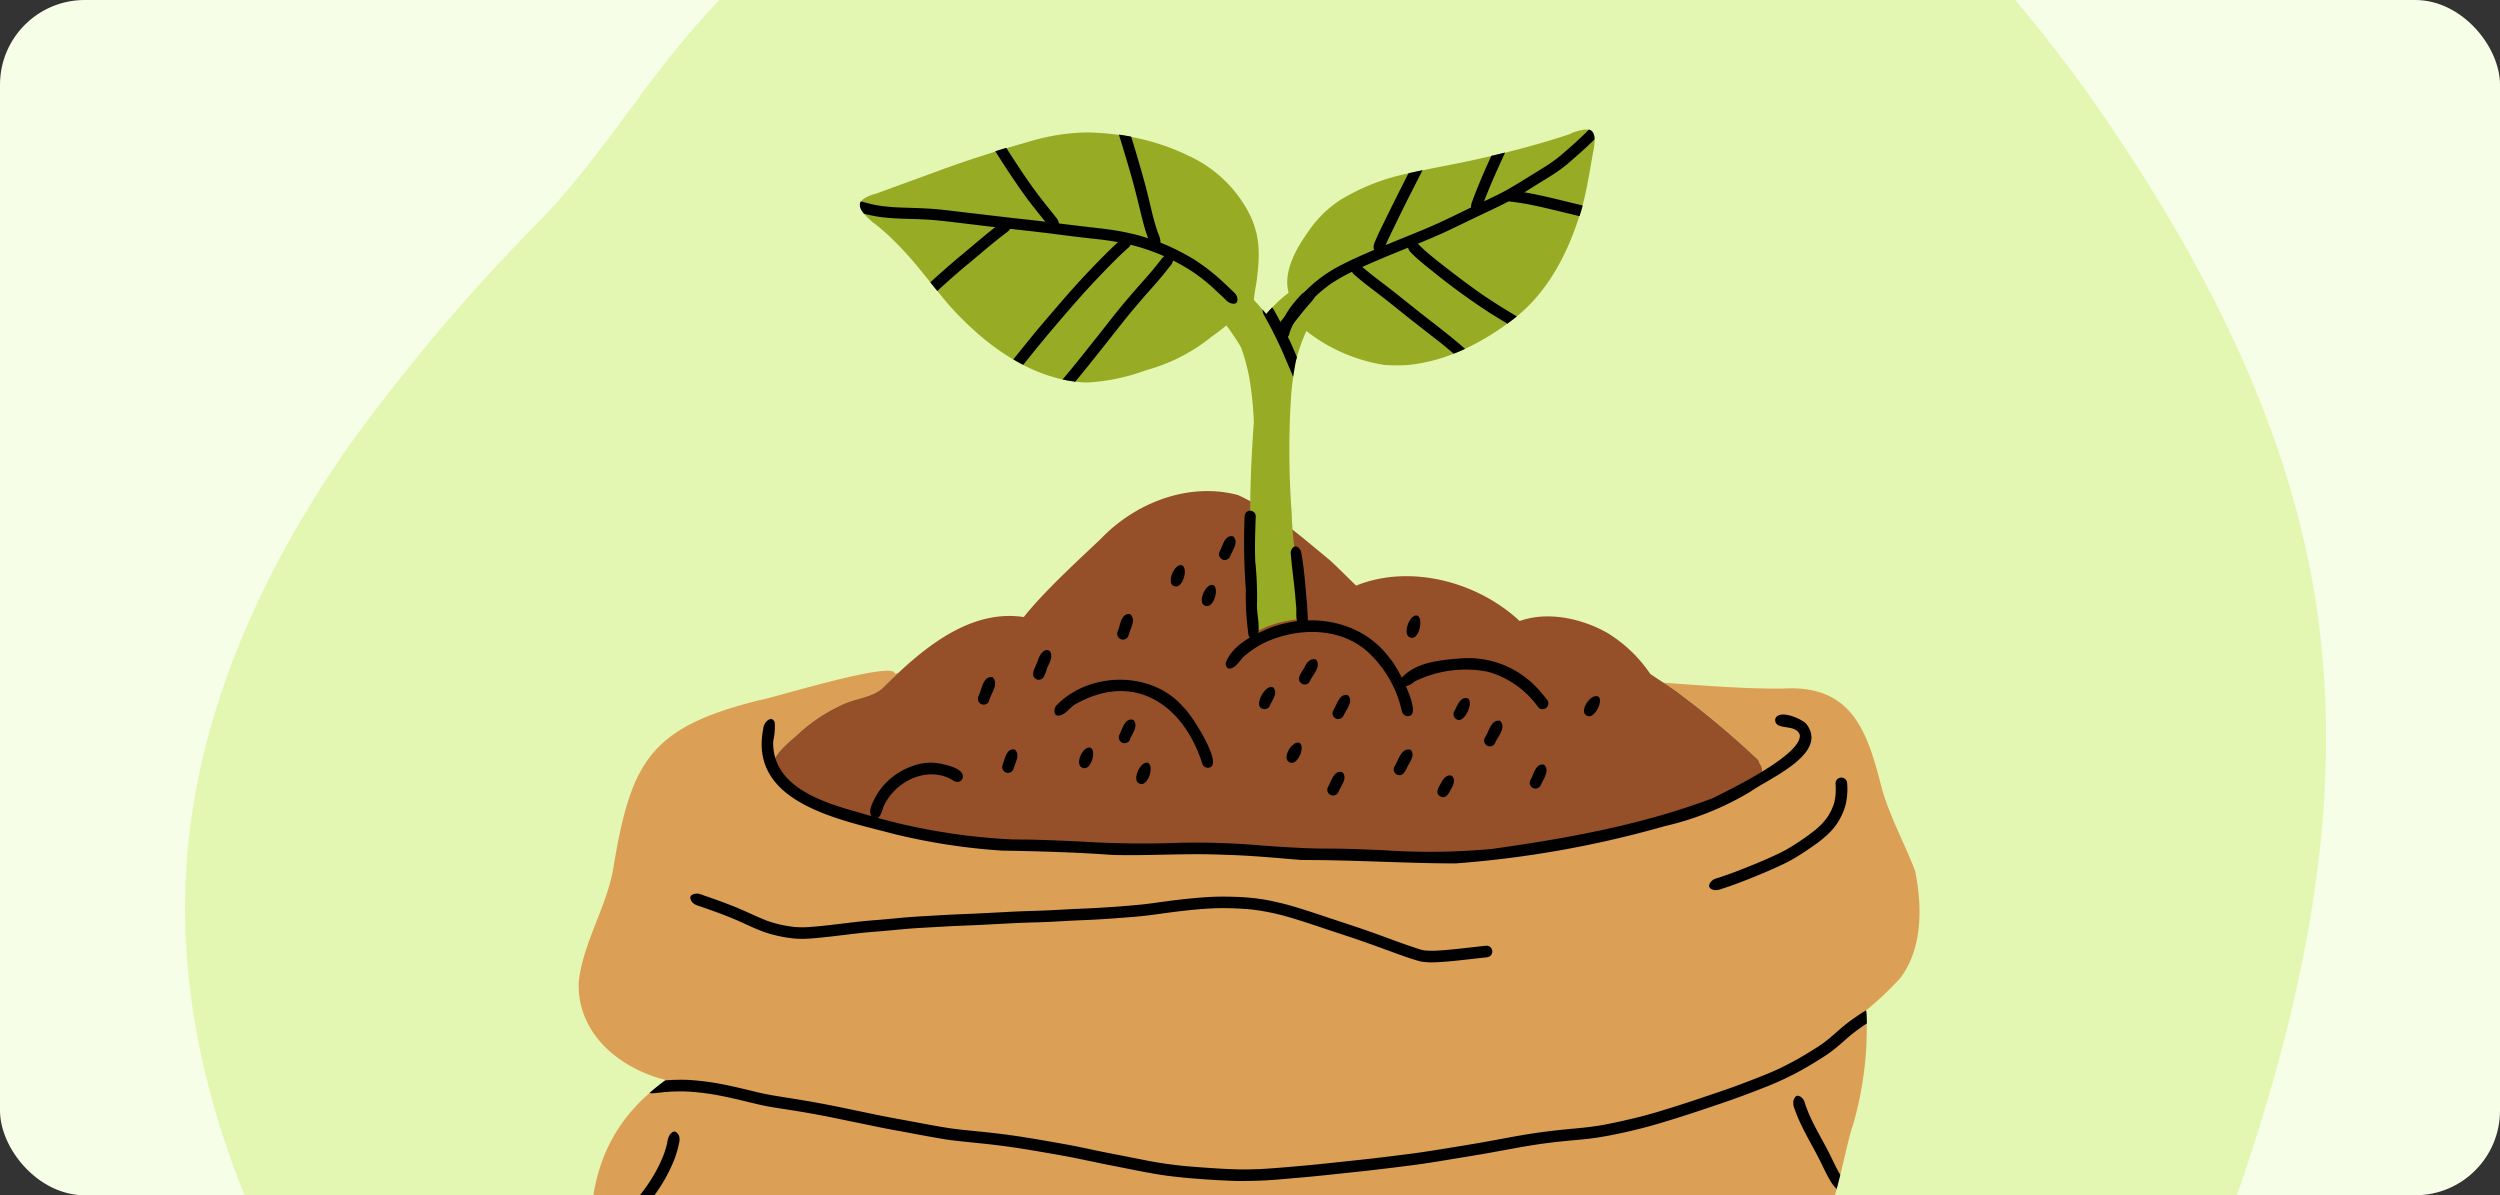 <svg xmlns="http://www.w3.org/2000/svg" xmlns:xlink="http://www.w3.org/1999/xlink" width="295" height="141.041" viewBox="0 0 295 141.041">
  <rect x="0" y="0" width="295" height="141.041" fill="#333333" stroke="none"/>
  <defs>
    <clipPath id="clip-path">
      <rect id="Rectangle_405209" data-name="Rectangle 405209" width="295" height="141.041" rx="10" transform="translate(180 11165.333)" fill="#f7fee7"/>
    </clipPath>
    <clipPath id="clip-path-2">
      <rect id="Rectangle_405208" data-name="Rectangle 405208" width="253.95" height="290.959" fill="none"/>
    </clipPath>
  </defs>
  <g id="Mask_Group_1101826" data-name="Mask Group 1101826" transform="translate(-180 -11165.333)" clip-path="url(#clip-path)">
    <rect id="Rectangle_405201" data-name="Rectangle 405201" width="414.408" height="253.333" rx="10" transform="translate(125 11123.667)" fill="#f7fee7"/>
    <g id="Group_1112131" data-name="Group 1112131" transform="translate(200.525 11129.375)">
      <g id="Group_1112130" data-name="Group 1112130" clip-path="url(#clip-path-2)">
        <path id="Path_908490" data-name="Path 908490" d="M112.98,5.147C137-2.844,164.312-1.759,186.727,10c18.7,9.814,33.114,26.283,44.664,43.967,10.352,15.85,18.864,33.255,21.963,51.931,5.954,35.874-8.42,71.663-22.5,105.193-6.931,16.5-13.96,33.184-24.554,47.614s-25.262,26.618-42.691,30.7c-17.2,4.031-35.512-.2-51.247-8.224s-29.316-19.631-42.637-31.23c-17.213-14.991-34.441-30.351-47.5-49.068s-21.77-41.352-19.863-64.1c1.468-17.512,9.114-34.053,19.227-48.425A222.862,222.862,0,0,1,43.847,62.117c5.97-6.186,10.107-12.652,15.332-19.292a116.981,116.981,0,0,1,53.8-37.678" transform="translate(-0.786 0)" fill="#e3f7b2"/>
        <path id="Path_908491" data-name="Path 908491" d="M131.631,326.377a11.452,11.452,0,0,0-1.04-7.957c-1.253-2.606-3.566-4.467-5.471-6.579-2.982-3.093-5.727-6.4-8.7-9.5a10.482,10.482,0,0,0-7.81-3.869c-2.888-5.211-6.307-10.812-11.583-13.806a15.477,15.477,0,0,0-5.533-1.036c-.639-1.487-1.281-2.972-2.05-4.4-2.089-4.21-6.564-9.192-11.6-7.072,1.976-6.144.75-11.831.075-19.328-.642-9.816,2.675-15.892,8.794-20.327-5.5-1.35-10.529-5.522-10.279-11.6.523-4.573,3.182-8.622,4.035-13.127,2.1-12.792,4.257-16.85,17.293-20.091.966-.073,16.018-4.763,15.952-3.126a4.035,4.035,0,0,0,.437-.1l.007,0c-.6.561-1.185,1.127-1.748,1.683l.061-.051c-1.25,1.254-3.149,1.32-4.7,2.011a19.858,19.858,0,0,0-5.156,3.3c-.72.722-3.033,2.384-3.2,3.7a.94.94,0,0,0-.172.9c6.427,8.646,29.849,8.558,40.18,9.379,3.075.086,6.151.041,9.226,0,4.236-.063,8.473-.125,12.71.158,2.7.015,5.386.2,8.075.39,3.246.226,6.489.453,9.744.376,3.451-.046,6.83-.832,10.255-1.16a59.991,59.991,0,0,0,13.655-2.371c3.426-1,6.977-1.775,10.092-3.58.694-.456,4.156-2.115,2.9-2.984a1.454,1.454,0,0,0-.274-1.045.766.766,0,0,0-.061-.1.661.661,0,0,0-.135-.346,104.9,104.9,0,0,0-9.063-7.637c-.665-.527-1.373-.994-2.085-1.454,4.63.322,9.324.722,13.964.693,8.08-.514,9.983,4.738,11.693,11.464.928,3.522,2.743,6.7,4.017,10.073.83,4.172.9,9.087-1.767,12.634a38.983,38.983,0,0,1-4.034,3.8c.012.091.027.179.046.262a40.939,40.939,0,0,1-1.613,13.361c-.392.894-1.2,5.02-2.08,8.115,7.9,10.461,14.9,21.788,18.234,34.593,2.032,7.2,2.517,14.7,4.615,21.842,2.288,9.545,8.563,9.874,2.758,14-8.038,4.743-17.31,6.047-26.291,7.963a371.329,371.329,0,0,1-65.9,8.494c-9.095-.849-17.7-4.08-26.469-6.551m52.21-27.362a.685.685,0,0,0,1.37.039q.018-1.4.05-2.8a64.834,64.834,0,0,0,11.5-1.633c3.434-.875,6.811-1.964,10.192-3.019,4.193-1.413,8.631-2.521,12.652-4.433q.664,1.4,1.4,2.777a.685.685,0,0,0,1.2-.657q-.72-1.353-1.386-2.729a24.961,24.961,0,0,0,2.736-1.677.686.686,0,0,0-.807-1.108q-.748.551-1.53,1.053-.485.26-.975.5c-.642-1.408-1.229-2.841-1.739-4.307-3.2-8.178-5.135-16.8-8.461-24.927q1.384-.553,2.75-1.143a.693.693,0,0,0,.391-.887c-.354-.8-1.208-.246-1.782-.035q-.942.407-1.892.794-.546-1.265-1.145-2.512c-.256-.95-1.508-1.516-1.485-.134q.728,1.557,1.382,3.144a74.288,74.288,0,0,1-16.63,4.444c-3.575.662-7.057,1.634-10.665,2.13q-.443-1.124-.94-2.228c-.968-1.434-1.678.066-1.042,1.076q.3.663.576,1.332c-.812.1-1.627.18-2.444.222a4.379,4.379,0,0,1-.81,0,2.509,2.509,0,0,0-1.3.153c-.853.452.094,1.272.735,1.208a32.348,32.348,0,0,0,4.348-.253c3.794,10.007,4.1,20.879,3.863,31.534-1.185.121-2.545-.126-3.562.488-.479.361-.019.895.416,1q1.552-.034,3.111-.107-.034,1.348-.076,2.69" transform="translate(-28.669 -69.106)" fill="#db9f56"/>
        <path id="Path_908492" data-name="Path 908492" d="M112.919,183.277a.938.938,0,0,1,.172-.9c.164-1.313,2.477-2.974,3.2-3.7a19.831,19.831,0,0,1,5.155-3.306c1.553-.69,3.452-.757,4.7-2.011l-.061.051c.563-.556,1.146-1.122,1.748-1.683,4.1-3.823,9.1-7.442,14.794-6.582,2.66-3.4,8.258-8.369,9.233-9.378,4.068-4.162,10.291-6.552,16.037-5.021,4.042,1.846,7.472,4.916,10.885,7.721,1.049.969,2.041,1.993,3.064,2.968,6.341-2.571,14.3-.486,19.292,4.177,3.3-1.179,7.283-.315,10.3,1.372a16.45,16.45,0,0,1,5.117,4.873c.518.36,1.05.7,1.58,1.044.712.461,1.42.927,2.085,1.455a104.781,104.781,0,0,1,9.063,7.637.665.665,0,0,1,.135.347.689.689,0,0,1,.061.1,1.455,1.455,0,0,1,.274,1.045c1.257.869-2.205,2.529-2.9,2.984-3.115,1.806-6.666,2.584-10.092,3.58a60.021,60.021,0,0,1-13.655,2.371c-3.426.327-6.8,1.114-10.255,1.16-3.254.076-6.5-.149-9.744-.376-2.689-.188-5.378-.376-8.075-.391-4.237-.283-8.474-.221-12.71-.157-3.076.044-6.152.091-9.226,0-10.331-.82-33.752-.732-40.18-9.379" transform="translate(-42.346 -56.376)" fill="#965029"/>
        <path id="Path_908493" data-name="Path 908493" d="M242.819,339.319q.041-1.341.076-2.69-1.557.075-3.111.107c-.435-.1-.895-.639-.416-1,1.017-.614,2.377-.367,3.562-.488.235-10.655-.069-21.527-3.863-31.534a32.449,32.449,0,0,1-4.348.254c-.642.064-1.588-.756-.735-1.208a2.509,2.509,0,0,1,1.3-.153,4.371,4.371,0,0,0,.81,0c.817-.042,1.633-.119,2.444-.222q-.277-.669-.576-1.332c-.635-1.01.074-2.509,1.042-1.076q.5,1.1.94,2.228c3.607-.5,7.09-1.468,10.665-2.129a74.253,74.253,0,0,0,16.63-4.443q-.655-1.586-1.382-3.144c-.024-1.381,1.229-.815,1.485.134q.6,1.246,1.145,2.513.95-.386,1.892-.794c.574-.211,1.428-.765,1.782.035a.694.694,0,0,1-.391.888q-1.364.59-2.749,1.142c3.326,8.124,5.26,16.748,8.461,24.926.51,1.465,1.1,2.9,1.739,4.307q.49-.243.975-.5.781-.5,1.53-1.054a.686.686,0,0,1,.807,1.108,24.968,24.968,0,0,1-2.736,1.677q.664,1.377,1.386,2.729a.685.685,0,0,1-1.2.658q-.736-1.374-1.4-2.778c-4.02,1.912-8.458,3.02-12.652,4.433-3.381,1.055-6.759,2.144-10.192,3.019a64.775,64.775,0,0,1-11.5,1.633q-.03,1.4-.05,2.8a.652.652,0,0,1-.709.645.643.643,0,0,1-.661-.684" transform="translate(-87.647 -109.41)" fill="#b5783c"/>
        <path id="Path_908494" data-name="Path 908494" d="M252.357,307.715c-.331-1.256-.615-2.521-.891-3.79a11.936,11.936,0,0,1-.457-3.021c.426-1.3,1.44-.109,1.4.745.36,1.927.794,3.841,1.283,5.739a.672.672,0,0,1-.715.833.628.628,0,0,1-.616-.506" transform="translate(-94.155 -112.663)"/>
        <path id="Path_908495" data-name="Path 908495" d="M264.182,304.131c-.174-.576-.348-1.153-.529-1.727.006.024.014.048.022.072a.012.012,0,0,1,0,.007c-.291-.909-.611-1.807-.94-2.7-.172-.787-1.233-2.086-.242-2.647,1.078.058,1.169,1.462,1.552,2.236.57,1.53,1.02,2.92,1.468,4.435a.689.689,0,0,1-.5.829.629.629,0,0,1-.179.02.713.713,0,0,1-.65-.522" transform="translate(-98.313 -111.464)"/>
        <path id="Path_908496" data-name="Path 908496" d="M264.638,305.693l0,.006,0-.006" transform="translate(-99.274 -114.676)"/>
        <path id="Path_908497" data-name="Path 908497" d="M276.7,301.97a61.665,61.665,0,0,0-2.442-6.565c-.348-.471-.554-1.837.384-1.587,1.342.745,2.49,5.5,3.152,7.1.189.484.436,1.187-.207,1.441a.693.693,0,0,1-.887-.389" transform="translate(-102.774 -110.209)"/>
        <path id="Path_908498" data-name="Path 908498" d="M238.165,323.591c-.309-1.3,2.243-1.071,3.046-1.347a42.481,42.481,0,0,0,4.751-1.163.686.686,0,0,1,.327,1.331c-1.031.253-5.213,1.556-7.167,1.5-.481-.014-.826-.109-.957-.322" transform="translate(-89.334 -120.439)"/>
        <path id="Path_908499" data-name="Path 908499" d="M241.109,331.189c.619-.359,1.4-.2,2.075-.384,1.626-.3,3.234-.7,4.826-1.145a.686.686,0,0,1,.328,1.331,31.33,31.33,0,0,1-6.754,1.343c-.6-.062-1.182-.739-.475-1.144" transform="translate(-90.326 -123.657)"/>
        <path id="Path_908500" data-name="Path 908500" d="M241.542,342.3c.571-.385,1.285-.2,1.922-.379a40.86,40.86,0,0,0,4.736-1.267c.7-.117,1.793-.972,2.246-.053.3.9-.839,1.011-1.435,1.23-2.262.663-4.55,1.543-6.928,1.59-.551-.047-1.194-.715-.541-1.121" transform="translate(-90.507 -127.614)"/>
        <path id="Path_908501" data-name="Path 908501" d="M262.025,362.87c.066-2.651.013-5.308-.044-7.96-.073-.561.543-1.47,1.067-.822.431.464.28,1.142.326,1.718q.056,2.969.052,5.941c-.052.643.211,1.8-.735,1.827a.691.691,0,0,1-.665-.7" transform="translate(-98.275 -132.746)"/>
        <path id="Path_908502" data-name="Path 908502" d="M273.652,361c-.315-2.057-.341-4.151-.513-6.225a6.633,6.633,0,0,1,.017-2.286c.512-1.062,1.372-.1,1.254.72.183,2.487.256,4.99.573,7.463a.678.678,0,0,1-.721.834.619.619,0,0,1-.611-.506" transform="translate(-102.424 -132.055)"/>
        <path id="Path_908503" data-name="Path 908503" d="M284.71,356.819c-.356-1.634-.515-3.274-.79-4.869-.057-.732-.5-1.484-.229-2.2.183-.575.829-.4,1.075.028a9.9,9.9,0,0,1,.609,2.585c.227,1.391.37,2.768.667,4.133a.676.676,0,0,1-.72.832.622.622,0,0,1-.611-.505" transform="translate(-106.389 -131.065)"/>
        <path id="Path_908504" data-name="Path 908504" d="M298.279,353.431c-.266-.134-.349-.581-.421-.8-.386-1.22-.821-2.424-1.275-3.62-.185-.988-2.04-3.706-.8-4.255,1.185.1,1.4,2.486,1.941,3.4.575,1.492,1.117,3,1.584,4.527a.7.7,0,0,1-.7.85.6.6,0,0,1-.324-.1" transform="translate(-110.799 -129.331)"/>
        <path id="Path_908505" data-name="Path 908505" d="M288.636,309.638c-.356-.018-.687-.326-.5-.692.638-1.067,2.164-1.264,3.177-1.913,1.24-.594,2.487-1.18,3.744-1.741.425-.269,1.062-.347,1.28.215.316,1.122-1.763,1.311-2.376,1.79-.964.451-1.926.9-2.883,1.37-.8.3-1.539,1-2.42.972h-.02" transform="translate(-108.068 -114.448)"/>
        <path id="Path_908506" data-name="Path 908506" d="M293.923,317.079c1.886-.634,3.7-1.471,5.526-2.249a.685.685,0,0,1,.5,1.277c-2.17.834-4.283,2.105-6.587,2.464-1.5-.336-.347-1.387.563-1.492" transform="translate(-109.777 -118.083)"/>
        <path id="Path_908507" data-name="Path 908507" d="M296.053,330.069c-.5-.092-.72-.565-.331-.946.907-.724,2.219-.81,3.277-1.28.869-.109,3.032-1.547,3.48-.477a.69.69,0,0,1-.39.888c-1.1.381-2.216.737-3.322,1.112a10.248,10.248,0,0,1-2.527.717c-.062,0-.124-.006-.187-.014" transform="translate(-110.86 -122.658)"/>
        <path id="Path_908508" data-name="Path 908508" d="M139.459,208.542a74.36,74.36,0,0,1-12.709-1.931c-6.349-1.7-17.363-3.623-15.569-12.476-.012-.675.984-1.7,1.355-.714a8.262,8.262,0,0,1-.19,2.23c-.14,5.4,5.976,7.245,10.225,8.41a72.784,72.784,0,0,0,18.1,3.158c2.665,0,5.325.122,7.985.244a115.729,115.729,0,0,0,11.917.139,90.775,90.775,0,0,1,9.492.334c2.351.164,4.7.329,7.057.359,2.38-.017,4.765.085,7.148.186a79.711,79.711,0,0,0,12.852-.142c8.81-1.228,17.734-2.839,26.064-5.98,2.179-1.092,10.571-5.15,10.3-7.481-.481-1.4-2.954-.406-2.909-1.832.349-1.274,3.089-.107,3.67.531,2.724,3.5-4.363,6.413-6.592,8.005a34.765,34.765,0,0,1-10.127,4.07,123.163,123.163,0,0,1-24.633,4.392c-2.92,0-5.838-.1-8.756-.2-3.139-.1-6.279-.207-9.419-.2-3.041-.242-6.08-.547-9.132-.614-4.415-.211-8.83.134-13.244.014-4.29-.316-8.584-.433-12.884-.509" transform="translate(-41.635 -72.204)"/>
        <path id="Path_908509" data-name="Path 908509" d="M157.232,268.4c-1.393-.077-2.789-.167-4.179-.3-.748-.071-1.494-.152-2.238-.251s-1.51-.232-2.261-.371c-1.418-.26-2.831-.554-4.246-.829-1.452-.281-2.894-.6-4.343-.892-1.425-.286-2.86-.527-4.292-.774s-2.848-.468-4.277-.655c-1.492-.2-2.988-.334-4.484-.492-.745-.078-1.491-.161-2.231-.279-.714-.112-1.425-.24-2.135-.369-1.36-.25-2.718-.509-4.078-.755-1.423-.257-2.836-.571-4.253-.857-1.322-.267-2.64-.554-3.965-.807q-2.055-.394-4.123-.711c-1.017-.158-2.039-.3-3.046-.521s-2.013-.478-3.02-.714c-.744-.169-1.49-.334-2.239-.471s-1.519-.248-2.285-.329l.062.006-.079-.008h-.006c-.445-.042-.891-.08-1.338-.1-.5-.023-1.007-.013-1.51,0-.4.018-.8.042-1.2.083-.312.032-.624.07-.936.1a3.128,3.128,0,0,1-.418.029,1.141,1.141,0,0,1-.294-.051q.875-.768,1.846-1.475l.222-.018c.637-.045,1.276-.059,1.914-.055s1.29.061,1.93.127c.693.072,1.382.166,2.068.287,1.387.246,2.756.576,4.123.908l.806.193-.089-.021c1.38.321,2.777.522,4.174.744s2.777.466,4.158.735c2.736.532,5.455,1.16,8.2,1.655,1.366.247,2.729.512,4.1.759.7.127,1.4.244,2.1.348.762.111,1.531.187,2.3.264,1.49.151,2.979.3,4.464.5,1.462.2,2.918.439,4.372.692,1.317.23,2.634.458,3.945.721.682.137,1.362.288,2.042.431s1.364.277,2.047.41c1.359.264,2.716.536,4.076.8s2.716.452,4.085.6c1.5.142,3,.243,4.5.334.749.045,1.5.072,2.247.088.785.016,1.57-.011,2.354-.037,1.461-.071,2.917-.206,4.375-.331,1.537-.131,3.071-.289,4.605-.454,1.494-.161,2.989-.314,4.481-.486s2.981-.362,4.471-.552c1.368-.176,2.729-.4,4.09-.621s2.734-.444,4.1-.68h0c2.416-.426,4.821-.925,7.255-1.247,1.235-.162,2.471-.295,3.712-.406,1.107-.1,2.207-.221,3.3-.41,1.415-.259,2.818-.573,4.215-.917,1.565-.384,3.1-.865,4.64-1.349l-.027.008.253-.08c1.023-.326,2.039-.666,3.056-1.01.985-.332,1.97-.661,2.951-1.007.945-.334,1.881-.692,2.815-1.055.992-.385,1.981-.776,2.947-1.225q1.092-.52,2.151-1.107c.774-.427,1.527-.9,2.275-1.368l0,0,.012-.007.008-.005,0,0c.326-.21.65-.421.959-.658q.376-.288.742-.591l-.011.009.019-.016.011-.009,0,0,.027-.022-.012.01c.327-.277.643-.566.967-.847s.676-.573,1.028-.841c.3-.228.605-.446.914-.66.212-.147.424-.3.641-.437.194-.126.392-.244.592-.358l0,0a2.564,2.564,0,0,0,.046.262q.037.641.049,1.282a23.832,23.832,0,0,0-2,1.461c-.4.339-.79.7-1.188,1.037a16.557,16.557,0,0,1-1.8,1.366c-1.112.717-2.242,1.4-3.412,2.018a37.33,37.33,0,0,1-3.852,1.739c-1.558.612-3.126,1.2-4.712,1.739-1.655.562-3.309,1.125-4.973,1.652-1.453.458-2.906.91-4.379,1.293-1.371.357-2.757.673-4.149.933-.674.126-1.348.243-2.028.33-.642.082-1.288.142-1.933.2-1.435.129-2.866.277-4.29.486-.644.094-1.287.2-1.929.307l.013,0c-1.453.258-2.9.534-4.357.79s-2.919.487-4.378.73-2.9.474-4.354.659c-1.488.191-2.977.379-4.467.55-1.532.176-3.066.332-4.6.5-1.5.161-3,.311-4.5.438-1.462.125-2.929.276-4.4.325-.779.026-1.558.042-2.338.039-.2,0-.4,0-.607-.01-.533-.015-1.067-.044-1.6-.074" transform="translate(-33.693 -93.164)"/>
        <path id="Path_908510" data-name="Path 908510" d="M98.93,263.831h0" transform="translate(-37.112 -98.972)"/>
        <path id="Path_908511" data-name="Path 908511" d="M310.112,255.427l0,0-.016.01.012-.008" transform="translate(-116.329 -95.818)"/>
        <line id="Line_322" data-name="Line 322" transform="translate(195.508 158.342)"/>
        <path id="Path_908512" data-name="Path 908512" d="M312.88,253.4h0" transform="translate(-117.371 -95.058)"/>
        <path id="Path_908513" data-name="Path 908513" d="M312.882,253.39l.014-.013a.147.147,0,0,1-.015.014Z" transform="translate(-117.372 -95.05)"/>
        <path id="Path_908514" data-name="Path 908514" d="M98.938,263.831h0l.019,0h-.017" transform="translate(-37.114 -98.971)"/>
        <path id="Path_908515" data-name="Path 908515" d="M98.935,263.831h0" transform="translate(-37.114 -98.972)"/>
        <path id="Path_908516" data-name="Path 908516" d="M284.554,268.454l-.023.007.023-.007" transform="translate(-106.737 -100.706)"/>
        <path id="Path_908517" data-name="Path 908517" d="M284.572,268.451l-.006,0,.006,0" transform="translate(-106.75 -100.705)"/>
        <path id="Path_908518" data-name="Path 908518" d="M284.579,268.45h0" transform="translate(-106.754 -100.704)"/>
        <path id="Path_908519" data-name="Path 908519" d="M284.581,268.449h0" transform="translate(-106.755 -100.704)"/>
        <path id="Path_908520" data-name="Path 908520" d="M284.583,268.445l.024-.008-.025.008h0" transform="translate(-106.756 -100.7)"/>
        <path id="Path_908521" data-name="Path 908521" d="M284.65,268.421c-.011,0-.019.007-.029.009.01,0,.019-.006.029-.009" transform="translate(-106.771 -100.694)"/>
        <path id="Path_908522" data-name="Path 908522" d="M283.738,266.408l-.057.018.057-.018" transform="translate(-106.418 -99.938)"/>
        <path id="Path_908523" data-name="Path 908523" d="M310.063,255.443l-.052.033.052-.033" transform="translate(-116.295 -95.825)"/>
        <path id="Path_908524" data-name="Path 908524" d="M312.853,253.421l0,0,0,0" transform="translate(-117.36 -95.067)"/>
        <path id="Path_908525" data-name="Path 908525" d="M312.859,253.41l.011-.009-.015.013,0,0" transform="translate(-117.362 -95.059)"/>
        <path id="Path_908526" data-name="Path 908526" d="M310.523,275.034a5.72,5.72,0,0,1-.522-.814c-.292-.524-.557-1.063-.816-1.605s-.545-1.095-.836-1.633c-.557-1.029-1.13-2.048-1.634-3.107a17.556,17.556,0,0,1-.76-1.836,1.709,1.709,0,0,1-.133-1.04c.061-.214.233-.547.5-.539a.762.762,0,0,1,.45.218,1.407,1.407,0,0,1,.272.341,1.7,1.7,0,0,1,.137.376,16.412,16.412,0,0,0,.684,1.717c.537,1.145,1.164,2.243,1.761,3.357q.427.8.816,1.611c.259.544.529,1.083.827,1.605l.068.115c-.139.563-.282,1.125-.429,1.667a5.159,5.159,0,0,1-.387-.432" transform="translate(-114.709 -99.207)"/>
        <path id="Path_908527" data-name="Path 908527" d="M79.056,287.051q.122-.436.262-.866a12.954,12.954,0,0,1,.849-1.954,14.959,14.959,0,0,1,1.042-1.7,25.758,25.758,0,0,1,2.484-2.693,21.252,21.252,0,0,0,1.61-1.976l.091-.127.011-.016a20.618,20.618,0,0,0,1.186-1.908A18.655,18.655,0,0,0,87.433,274a13.363,13.363,0,0,0,.427-1.41,2.475,2.475,0,0,1,.291-.966,1.164,1.164,0,0,1,.343-.331.4.4,0,0,1,.312-.058.937.937,0,0,1,.51.783,1.69,1.69,0,0,1-.059.587c-.034.181-.079.36-.122.539a11.806,11.806,0,0,1-.668,1.943,18.788,18.788,0,0,1-1.942,3.419l-.057.078a22.6,22.6,0,0,1-1.637,2.037c-.559.616-1.17,1.184-1.741,1.788a11.142,11.142,0,0,0-.747.889,13.441,13.441,0,0,0-1.612,3,19.948,19.948,0,0,0-.595,2.049h0c-.241,1.126-.419,2.262-.58,3.4-.152-1.5-.332-3.058-.5-4.7" transform="translate(-29.657 -101.745)"/>
        <path id="Path_908528" data-name="Path 908528" d="M90.913,283l.006-.008-.011.016.006-.008" transform="translate(-34.102 -106.16)"/>
        <path id="Path_908529" data-name="Path 908529" d="M90.981,282.9l-.021.029.021-.029" transform="translate(-34.122 -106.126)"/>
        <path id="Path_908530" data-name="Path 908530" d="M91,282.891l0,.006,0-.006" transform="translate(-34.134 -106.122)"/>
        <path id="Path_908531" data-name="Path 908531" d="M91,282.887l0,0,0,0" transform="translate(-34.137 -106.12)"/>
        <path id="Path_908532" data-name="Path 908532" d="M91,282.883l0,0,0,0" transform="translate(-34.138 -106.119)"/>
        <path id="Path_908533" data-name="Path 908533" d="M91.007,282.878l0,0,0,0" transform="translate(-34.139 -106.117)"/>
        <path id="Path_908534" data-name="Path 908534" d="M90.86,283.069a.233.233,0,0,1-.017.024.233.233,0,0,0,.017-.024" transform="translate(-34.078 -106.188)"/>
        <path id="Path_908535" data-name="Path 908535" d="M90.893,283.02l-.022.031.022-.031" transform="translate(-34.089 -106.17)"/>
        <path id="Path_908536" data-name="Path 908536" d="M91.029,282.834l-.019.028.019-.028" transform="translate(-34.141 -106.1)"/>
        <path id="Path_908537" data-name="Path 908537" d="M184.521,234.389a5.954,5.954,0,0,1-.65-.057,4.885,4.885,0,0,1-.627-.152c-.777-.232-1.545-.5-2.308-.778-1.656-.6-3.3-1.217-4.973-1.781-.888-.3-1.778-.59-2.668-.885s-1.787-.6-2.684-.894c-1.28-.416-2.561-.826-3.87-1.141h0a26.221,26.221,0,0,0-2.991-.532,36.339,36.339,0,0,0-4.442-.142c-1.786.076-3.569.277-5.34.511-.969.127-1.933.273-2.9.381-.927.1-1.857.171-2.788.241s-1.888.138-2.834.191-1.9.083-2.853.131c-.969.05-1.936.11-2.906.155-.928.044-1.856.059-2.784.093h.021l-.068,0h-.019c-1.905.077-3.805.2-5.711.285-.969.043-1.938.077-2.905.126-.995.052-1.988.114-2.981.167-.9.048-1.8.108-2.7.191-.964.091-1.926.186-2.89.262-.936.074-1.868.159-2.8.269-.966.114-1.932.236-2.9.345-.925.1-1.855.212-2.786.247a10.793,10.793,0,0,1-1.463-.036c-.468-.048-.931-.12-1.392-.208-.431-.082-.857-.187-1.278-.3a12.606,12.606,0,0,1-1.31-.444c-.893-.349-1.756-.779-2.635-1.162-.622-.272-1.253-.523-1.888-.765q-1.105-.412-2.22-.8c-.2-.067-.392-.135-.589-.2a1.472,1.472,0,0,1-.561-.307.974.974,0,0,1-.292-.466.464.464,0,0,1,.026-.356.567.567,0,0,1,.26-.194,1.271,1.271,0,0,1,.634-.079,3.157,3.157,0,0,1,.634.2l.581.2c.809.282,1.616.57,2.414.88s1.576.64,2.35.991c.712.322,1.422.647,2.151.929.461.165.931.294,1.4.413a16.478,16.478,0,0,0,1.871.317,11.653,11.653,0,0,0,1.3.026c1.907-.115,3.8-.379,5.7-.6.93-.11,1.864-.19,2.8-.264s1.856-.168,2.784-.252,1.867-.147,2.8-.2c.994-.053,1.987-.116,2.982-.166.941-.049,1.884-.08,2.826-.122.977-.044,1.951-.1,2.926-.15.857-.044,1.713-.091,2.57-.125.875-.035,1.751-.057,2.627-.087.975-.039,1.949-.1,2.922-.15.949-.053,1.9-.081,2.846-.131,1.91-.1,3.823-.237,5.728-.424.958-.094,1.911-.241,2.865-.369.929-.125,1.86-.239,2.792-.332.889-.089,1.779-.165,2.671-.209s1.811-.035,2.716-.009,1.828.092,2.734.208c.879.113,1.749.3,2.611.5.909.209,1.8.477,2.691.755.909.284,1.814.584,2.716.887,1.756.589,3.521,1.152,5.266,1.768,1.626.574,3.234,1.2,4.869,1.75.436.146.873.3,1.317.416.12.024.238.041.358.054.372.026.742.03,1.115.022.955-.043,1.908-.137,2.859-.239q1.565-.169,3.131-.347a.685.685,0,1,1,.147,1.362q-1.4.161-2.8.312c-.92.1-1.841.2-2.766.253-.412.024-.827.045-1.24.033-.065,0-.129,0-.194-.008" transform="translate(-36.578 -84.89)"/>
        <path id="Path_908538" data-name="Path 908538" d="M160.441,231.8h0" transform="translate(-60.184 -86.954)"/>
        <path id="Path_908539" data-name="Path 908539" d="M160.466,231.794h0" transform="translate(-60.192 -86.954)"/>
        <path id="Path_908540" data-name="Path 908540" d="M160.473,231.794h0" transform="translate(-60.199 -86.953)"/>
        <path id="Path_908541" data-name="Path 908541" d="M160.527,231.79h0" transform="translate(-60.203 -86.952)"/>
        <path id="Path_908542" data-name="Path 908542" d="M290.507,217.659c-.227-.043-.556-.177-.6-.44a.618.618,0,0,1,.1-.38,1.228,1.228,0,0,1,.462-.439,2.58,2.58,0,0,1,.481-.173c.181-.058.361-.118.542-.179.661-.223,1.315-.466,1.965-.719,1.265-.492,2.52-1,3.757-1.56.171-.077.341-.157.512-.236h0l.039-.018c.353-.166.709-.331,1.051-.52q.559-.309,1.1-.65l-.006,0a26.368,26.368,0,0,0,2.548-1.8,9.454,9.454,0,0,0,.8-.745c.2-.219.384-.447.56-.685a6.983,6.983,0,0,0,.369-.6,8.345,8.345,0,0,0,.349-.762c.063-.177.117-.356.164-.537l0-.014v0c0-.012.005-.024.008-.036a.1.1,0,0,1,0-.019h0v0l.005-.021,0,.007a7.042,7.042,0,0,0,.111-.7,9.421,9.421,0,0,0,.021-.985c0-.1-.011-.2-.019-.3a.685.685,0,1,1,1.363-.148,8.184,8.184,0,0,1-.174,2.57,7.3,7.3,0,0,1-2.106,3.514,15,15,0,0,1-1.57,1.268c-.587.414-1.184.815-1.791,1.2a18.557,18.557,0,0,1-1.791,1c-.607.294-1.222.572-1.84.841-1.262.547-2.541,1.059-3.829,1.54-.537.2-1.082.384-1.627.563a2.4,2.4,0,0,1-.807.178.983.983,0,0,1-.164-.017" transform="translate(-108.754 -76.676)"/>
        <path id="Path_908543" data-name="Path 908543" d="M313.607,208.889l0,.005,0-.005" transform="translate(-117.644 -78.361)"/>
        <path id="Path_908544" data-name="Path 908544" d="M313.625,208.812h0v0" transform="translate(-117.651 -78.332)"/>
        <path id="Path_908545" data-name="Path 908545" d="M313.63,208.789a.023.023,0,0,0,0,.01.023.023,0,0,1,0-.01" transform="translate(-117.652 -78.324)"/>
        <path id="Path_908546" data-name="Path 908546" d="M302.464,218.994l-.032.015.032-.015" transform="translate(-113.452 -82.152)"/>
        <path id="Path_908547" data-name="Path 908547" d="M313.609,208.881v0" transform="translate(-117.645 -78.358)"/>
        <path id="Path_908548" data-name="Path 908548" d="M313.626,208.8v0h0v0" transform="translate(-117.652 -78.329)"/>
        <path id="Path_908549" data-name="Path 908549" d="M315.712,209.483l0-.01,0,.018v-.008" transform="translate(-118.434 -78.58)"/>
        <path id="Path_908550" data-name="Path 908550" d="M315.734,209.36c-.005.024-.011.048-.016.072.005-.024.011-.048.016-.072" transform="translate(-118.436 -78.538)"/>
        <path id="Path_908551" data-name="Path 908551" d="M313.617,208.819a.1.1,0,0,1,0,.018.081.081,0,0,1-.005.021l.009-.039" transform="translate(-117.645 -78.335)"/>
        <path id="Path_908552" data-name="Path 908552" d="M219.409,185.471a13.425,13.425,0,0,0-3.815-6.851c-3.242-3.131-8.3-3.137-12.231-1.373A10.992,10.992,0,0,0,201,178.754c-.668.455-.976,1.388-1.784,1.607-.412.141-.657-.3-.6-.666.816-2.147,3.324-3.344,5.35-4.168,5-1.834,10.916-.709,14.108,3.775.709.7,3.774,6.45,2.171,6.67a.679.679,0,0,1-.18.02.714.714,0,0,1-.649-.522" transform="translate(-74.502 -65.531)"/>
        <path id="Path_908553" data-name="Path 908553" d="M225.762,180.95l.022.019.019.018-.041-.037" transform="translate(-84.691 -67.88)"/>
        <path id="Path_908554" data-name="Path 908554" d="M247.827,187.563a10.882,10.882,0,0,0-5.906-4.136,13.581,13.581,0,0,0-8.7,1.176c-.624.634-2.024.937-1.533-.388,1.683-1.944,4.642-2.176,7.062-2.368a11.117,11.117,0,0,1,9.511,4.1c.234.264.458.533.674.812a.694.694,0,0,1-.607,1.087.633.633,0,0,1-.5-.28" transform="translate(-86.876 -68.199)"/>
        <path id="Path_908555" data-name="Path 908555" d="M183.736,195.864c-2.174-6.93-7.94-10.953-14.84-7.147-.774.364-1.227,1.3-2.094,1.425-.649.082-.613-.759-.351-1.14,3.857-4.093,11.342-4.206,15.057.164.841.7,4.647,6.58,3.114,7.086a.664.664,0,0,1-.262.045.683.683,0,0,1-.625-.434" transform="translate(-62.375 -69.742)"/>
        <path id="Path_908556" data-name="Path 908556" d="M188.679,166.746c-1.089-.243.024-2.841.925-2.451.664.419.087,2.51-.752,2.486a.518.518,0,0,1-.174-.035" transform="translate(-70.611 -61.617)"/>
        <path id="Path_908557" data-name="Path 908557" d="M197.75,161.54a.693.693,0,0,1-.339-.907c.367-.656.611-2.063,1.615-1.817.709.7-.114,1.658-.369,2.386a.692.692,0,0,1-.649.4.664.664,0,0,1-.259-.061" transform="translate(-74.033 -59.566)"/>
        <path id="Path_908558" data-name="Path 908558" d="M194.543,170.465c-1.1-.251.046-2.834.949-2.419.637.431.052,2.478-.775,2.454a.527.527,0,0,1-.173-.035" transform="translate(-72.81 -63.023)"/>
        <path id="Path_908559" data-name="Path 908559" d="M204.854,165.1c-.937-.431.02-2.135.866-1.762.554.5.159,1.843-.6,1.821a.728.728,0,0,1-.265-.06" transform="translate(-76.703 -61.254)"/>
        <path id="Path_908560" data-name="Path 908560" d="M205.281,189.825c-1.076-.361.507-3.119,1.36-2.447.514.725-.207,1.45-.452,2.108a.7.7,0,0,1-.65.4.662.662,0,0,1-.258-.06" transform="translate(-76.872 -70.252)"/>
        <path id="Path_908561" data-name="Path 908561" d="M212.769,184.9c-.8-.581.164-1.474.425-2.1.209-.459.783-1,1.306-.707.605.87-.481,1.793-.787,2.593a.659.659,0,0,1-.6.319.685.685,0,0,1-.344-.1" transform="translate(-79.701 -68.277)"/>
        <path id="Path_908562" data-name="Path 908562" d="M210.473,200.1c-1.026-.418.317-2.66,1.178-2.283.647.457-.137,2.37-.943,2.347a.524.524,0,0,1-.235-.064" transform="translate(-78.816 -74.19)"/>
        <path id="Path_908563" data-name="Path 908563" d="M219.178,191.561a.689.689,0,0,1-.339-.908c.446-.652.712-2.086,1.743-1.858.742.725-.191,1.7-.5,2.427a.72.72,0,0,1-.651.4.654.654,0,0,1-.257-.061" transform="translate(-82.069 -70.814)"/>
        <path id="Path_908564" data-name="Path 908564" d="M230.731,202.048a.689.689,0,0,1-.34-.908c.49-.7.83-2.391,1.964-2.006.441.486.064,1.185-.217,1.638s-.517,1.357-1.127,1.34a.786.786,0,0,1-.28-.064" transform="translate(-86.402 -74.681)"/>
        <path id="Path_908565" data-name="Path 908565" d="M242.029,191.888a.69.69,0,0,1-.339-.908c.362-.611.73-1.9,1.658-1.568.627.472-.274,2.564-1.093,2.541a.472.472,0,0,1-.227-.065" transform="translate(-90.642 -71.034)"/>
        <path id="Path_908566" data-name="Path 908566" d="M247.735,196.563a.706.706,0,0,1-.184-1.01c.454-.659.708-2.143,1.761-1.895.762.819-.321,1.88-.634,2.686a.652.652,0,0,1-.6.319.684.684,0,0,1-.344-.1" transform="translate(-92.814 -72.637)"/>
        <path id="Path_908567" data-name="Path 908567" d="M238.9,206.438c-.616-.386-.178-1.061.1-1.518.207-.485.738-1.165,1.328-.868.431.465.131,1.139-.164,1.592-.18.4-.479.917-.916.9a.7.7,0,0,1-.344-.111" transform="translate(-89.503 -76.52)"/>
        <path id="Path_908568" data-name="Path 908568" d="M218.195,206.034a.691.691,0,0,1-.339-.907c.392-.657.716-2.11,1.73-1.782.65.731-.214,1.63-.483,2.35a.706.706,0,0,1-.651.4.659.659,0,0,1-.257-.06" transform="translate(-81.701 -76.264)"/>
        <path id="Path_908569" data-name="Path 908569" d="M171.382,201.118c-1.1-.284.014-2.735.927-2.364.642.429.068,2.421-.753,2.4a.543.543,0,0,1-.174-.034" transform="translate(-64.12 -74.545)"/>
        <path id="Path_908570" data-name="Path 908570" d="M178.824,196.153a.693.693,0,0,1-.339-.908c.352-.656.659-2.1,1.658-1.771.655.712-.162,1.618-.411,2.34a.688.688,0,0,1-.65.4.676.676,0,0,1-.258-.059" transform="translate(-66.933 -72.561)"/>
        <path id="Path_908571" data-name="Path 908571" d="M182.086,204.017c-.948-.346.161-2.729,1.015-2.441.74.379.086,2.534-.766,2.51a.559.559,0,0,1-.249-.069" transform="translate(-68.17 -75.609)"/>
        <path id="Path_908572" data-name="Path 908572" d="M178.6,176.481a.69.69,0,0,1-.455-.856c.34-.729.385-2.243,1.477-2.133.81.641.008,1.754-.166,2.535a.705.705,0,0,1-.679.484.655.655,0,0,1-.177-.03" transform="translate(-66.814 -65.08)"/>
        <path id="Path_908573" data-name="Path 908573" d="M152.219,188.592a.691.691,0,0,1-.339-.907c.4-.76.517-2.475,1.687-2.266.773.813-.246,1.951-.441,2.835a.666.666,0,0,1-.648.4.687.687,0,0,1-.26-.059" transform="translate(-56.953 -69.55)"/>
        <path id="Path_908574" data-name="Path 908574" d="M162.72,183.783c-1.026-.421-.085-1.584.1-2.283.176-.537.635-1.439,1.323-1.128.484.462.164,1.189-.076,1.7-.339.59-.372,1.76-1.17,1.738a.988.988,0,0,1-.181-.023" transform="translate(-60.865 -67.64)"/>
        <path id="Path_908575" data-name="Path 908575" d="M156.892,201.807a.69.69,0,0,1-.455-.856c.271-.674.474-2.158,1.488-1.844.634.64,0,1.537-.178,2.245a.7.7,0,0,1-.679.484.691.691,0,0,1-.177-.029" transform="translate(-58.673 -74.676)"/>
        <path id="Path_908576" data-name="Path 908576" d="M233.228,176.372c-1.047-.231-.074-2.956.869-2.558.652.4.175,2.621-.684,2.6a.534.534,0,0,1-.184-.039" transform="translate(-87.322 -65.188)"/>
        <path id="Path_908577" data-name="Path 908577" d="M256.425,204.694a.689.689,0,0,1-.339-.908c.416-.642.609-2.086,1.633-1.848.72.692-.092,1.7-.387,2.417a.719.719,0,0,1-.651.4.656.656,0,0,1-.257-.062" transform="translate(-96.042 -75.743)"/>
        <path id="Path_908578" data-name="Path 908578" d="M266.558,191.269c-.941-.521.636-2.782,1.462-2.166.481.512-.383,2.3-1.164,2.273a.518.518,0,0,1-.3-.107" transform="translate(-99.886 -70.899)"/>
        <path id="Path_908579" data-name="Path 908579" d="M131.961,208.215c-1.075-.649-.089-2.135.332-2.938a8.063,8.063,0,0,1,4.158-3.309,6.148,6.148,0,0,1,2.883-.367c.867.146,3.59.65,3,1.918-.287.464-.844.345-1.216.061-3-1.738-6.942.313-8.131,3.352-.161.5-.357,1.3-1.008,1.283h-.023" transform="translate(-49.321 -75.611)"/>
        <path id="Path_908580" data-name="Path 908580" d="M62.768,387.139a36.883,36.883,0,0,1-9.344-1.609c-2.165-.34-3.879-2.534-6.089-2.139-7.644,1.528-15.678,3.745-23.368,1.306-3.4-1.074-8.178-2.649-9.789-6.06C6.9,377.728-3.24,372.849,1,364.566c3.693-5.818,5.69-3.046,7.378-11.108a9.185,9.185,0,0,1,7.383-5.7h0c.436-.856.837-1.593.959-1.923,3.235-6.413,10.138-10.6,17.233-11.2.758-1.284,1.541-2.457,1.848-3.022C39.292,326.142,46,320.131,52.785,322.2a17.567,17.567,0,0,1,4.563-2.783q.3-.159.6-.284c5.035-2.121,9.51,2.863,11.6,7.073.769,1.425,1.41,2.911,2.05,4.4a15.476,15.476,0,0,1,5.533,1.036c5.276,2.994,8.694,8.6,11.582,13.806a10.482,10.482,0,0,1,7.811,3.869c2.977,3.1,5.722,6.408,8.7,9.5,1.9,2.112,4.218,3.974,5.471,6.579a11.457,11.457,0,0,1,1.04,7.958c-2.229,8.093-15.53,11.052-23.787,11.208a29.278,29.278,0,0,1-6.514-1.052c-5.578,2.171-10.471,3.878-17.464,3.682-.394-.011-.794-.028-1.2-.051" transform="translate(0 -119.528)" fill="#965029"/>
        <path id="Path_908581" data-name="Path 908581" d="M56.067,364.665c-1.361-.955,1.873-4.75,2.631-5.659,4.856-5.543,10.9-4.76,14.966,1.173a.685.685,0,0,1-1.107.807c-.216-.3-.444-.592-.677-.878-3.864-5.006-8.922-4.344-12.654.389a16.263,16.263,0,0,0-1.6,2.333c-.426.606-.574,1.865-1.482,1.84l-.073-.005" transform="translate(-20.908 -133.269)"/>
        <path id="Path_908582" data-name="Path 908582" d="M77.69,352.616c-1.132-.992,2.431-4.13,3.146-4.946,4.981-4.916,11.96-4.588,15.222,1.985a.691.691,0,0,1-.271.929c-.734.376-1.043-.5-1.352-.987-2.571-4.716-7.913-5.015-11.8-1.691a22.044,22.044,0,0,0-3.508,3.753c-.282.407-.655,1.023-1.192,1.009a.77.77,0,0,1-.246-.05" transform="translate(-29.061 -129.162)"/>
        <path id="Path_908583" data-name="Path 908583" d="M127.717,380.452c-2.192-6.657-9.215-9.613-14.823-4.837l.006-.005,0,0a18.406,18.406,0,0,0-2.683,2.819,1.253,1.253,0,0,1-.651.466c-.417.174-.734-.194-.688-.6.409-1.5,2.171-2.787,3.259-3.829a10.426,10.426,0,0,1,8.446-2.434,10.76,10.76,0,0,1,6.989,4.961,23.55,23.55,0,0,1,1.42,2.965.691.691,0,0,1-.39.888.662.662,0,0,1-.261.046.7.7,0,0,1-.627-.435" transform="translate(-40.843 -139.499)"/>
        <path id="Path_908584" data-name="Path 908584" d="M141.678,403.142c-.744-2.126-1.347-4.274-2.986-5.838a9.084,9.084,0,0,0-10.835-1.032c-.693.362-1.17,1.215-2,1.229-.818-.079-.372-1.217.1-1.5,4.9-4.519,13.908-2.464,16.028,3.96.191.827,1.664,3.138.582,3.567a.7.7,0,0,1-.887-.389" transform="translate(-47.042 -147.643)"/>
        <path id="Path_908585" data-name="Path 908585" d="M53.515,393.362c-.61-.212-.847-.88-1.267-1.319a12.806,12.806,0,0,0-2.2-2.053c-2.763-1.9-6.849-2.456-9.779-.632a9.516,9.516,0,0,0-2.949,2.916.686.686,0,0,1-1.164-.724c3.215-5.365,10.477-6.071,15.2-2.286.968.9,2.817,2.307,2.889,3.673a.467.467,0,0,1-.5.479.636.636,0,0,1-.23-.053" transform="translate(-13.521 -145.133)"/>
        <path id="Path_908586" data-name="Path 908586" d="M37.687,382.222a12.53,12.53,0,0,0-1.468-2.377c-1.851-2.343-4.98-4.068-8.006-3.286a8.629,8.629,0,0,0-2.08.935.686.686,0,0,1-.807-1.108c3.87-2.774,9.237-1.007,11.932,2.569.548.667,3.233,4.417,1.35,4.469-.548-.157-.714-.739-.92-1.2" transform="translate(-9.395 -140.684)"/>
        <path id="Path_908587" data-name="Path 908587" d="M83.917,336.2c-.949-.575.136-1.735.377-2.461.209-.521.812-1.264,1.42-.869.545.932-.674,2.052-.888,2.991a.7.7,0,0,1-.909.339" transform="translate(-31.337 -124.827)"/>
        <path id="Path_908588" data-name="Path 908588" d="M91.427,338.07a.693.693,0,0,1-.339-.908c.429-.707.682-2.391,1.8-2.053.673.816-.3,1.809-.556,2.622a.691.691,0,0,1-.65.4.662.662,0,0,1-.258-.06" transform="translate(-34.148 -125.694)"/>
        <path id="Path_908589" data-name="Path 908589" d="M94.225,326.8a.7.7,0,0,1-.339-.907c.307-.649.552-2.081,1.537-1.768.664.679-.072,1.61-.29,2.336a.669.669,0,0,1-.649.4.685.685,0,0,1-.259-.058" transform="translate(-35.199 -121.574)"/>
        <path id="Path_908590" data-name="Path 908590" d="M73.335,344.637c-.954-.417.122-2.59,1.028-2.225.61.4.031,2.321-.772,2.3a.561.561,0,0,1-.256-.073" transform="translate(-27.371 -128.434)"/>
        <path id="Path_908591" data-name="Path 908591" d="M69.271,335.268a.69.69,0,0,1-.339-.908c.509-.726.827-2.622,2.005-2.258a1.146,1.146,0,0,1-.022,1.374c-.411.55-.586,1.864-1.382,1.841a.915.915,0,0,1-.262-.049" transform="translate(-25.834 -124.565)"/>
        <path id="Path_908592" data-name="Path 908592" d="M89.652,357.149c-.959-.573.141-1.7.4-2.411.206-.492.807-1.186,1.374-.81.394.507.025,1.142-.251,1.609-.375.516-.519,1.69-1.252,1.67a.9.9,0,0,1-.277-.057" transform="translate(-33.487 -132.73)"/>
        <path id="Path_908593" data-name="Path 908593" d="M101.058,362.646c-.951-.56.132-1.656.345-2.375.186-.5.689-1.245,1.3-.948.434.422.186,1.087-.063,1.542-.379.559-.522,1.856-1.312,1.833a.882.882,0,0,1-.269-.052" transform="translate(-37.766 -134.769)"/>
        <path id="Path_908594" data-name="Path 908594" d="M90.74,368.257c-.942-.547.109-1.632.337-2.331.2-.493.717-1.232,1.325-.925.435.439.148,1.105-.111,1.56-.371.539-.519,1.772-1.278,1.751a.905.905,0,0,1-.273-.055" transform="translate(-33.895 -136.897)"/>
        <path id="Path_908595" data-name="Path 908595" d="M72.07,370.475c-.882-.457-.028-1.409.231-1.981.309-.568.739-1.643,1.553-1.3.542.573-.024,1.349-.317,1.893-.321.476-.54,1.47-1.191,1.452a.82.82,0,0,1-.275-.061" transform="translate(-26.89 -137.721)"/>
        <path id="Path_908596" data-name="Path 908596" d="M80.285,379.933a.7.7,0,0,1-.339-.908c.343-.683.576-2.234,1.626-1.917.669.74-.163,1.711-.379,2.485a.693.693,0,0,1-.907.339" transform="translate(-29.97 -141.45)"/>
        <path id="Path_908597" data-name="Path 908597" d="M60.641,375.3a.688.688,0,0,1-.339-.908c.43-.659.8-2.028,1.813-1.748.685.721-.273,1.627-.567,2.317a.7.7,0,0,1-.65.4.63.63,0,0,1-.258-.062" transform="translate(-22.596 -139.776)"/>
        <path id="Path_908598" data-name="Path 908598" d="M51.219,356.2c-.951-.56.132-1.667.333-2.394.169-.486.689-1.164,1.263-.884.432.42.186,1.086-.056,1.54-.355.555-.5,1.813-1.268,1.792a.931.931,0,0,1-.272-.054" transform="translate(-19.069 -132.368)"/>
        <path id="Path_908599" data-name="Path 908599" d="M95.523,381.253a.692.692,0,0,1-.339-.907c.371-.673.655-2.177,1.693-1.847.654.737-.2,1.67-.446,2.416a.691.691,0,0,1-.649.4.663.663,0,0,1-.259-.06" transform="translate(-35.684 -141.97)"/>
        <path id="Path_908600" data-name="Path 908600" d="M110.12,370.23c-.952-.559.126-1.657.369-2.362.227-.516.734-1.322,1.394-1.01a1.15,1.15,0,0,1-.051,1.4c-.466.58-.592,2.042-1.456,2.018a.95.95,0,0,1-.256-.046" transform="translate(-41.165 -137.594)"/>
        <path id="Path_908601" data-name="Path 908601" d="M115.389,353.278a.69.69,0,0,1-.339-.907c.553-.755.814-2.626,2.015-2.409.484.408.222,1.117-.05,1.574-.4.543-.584,1.816-1.362,1.794a.917.917,0,0,1-.263-.051" transform="translate(-43.135 -131.276)"/>
        <path id="Path_908602" data-name="Path 908602" d="M121.633,384.643c-.959-.6.169-1.806.383-2.574.175-.491.729-1.253,1.31-.891.414.459.13,1.107-.116,1.575-.4.579-.476,1.963-1.306,1.94a.962.962,0,0,1-.271-.051" transform="translate(-45.486 -142.957)"/>
        <path id="Path_908603" data-name="Path 908603" d="M112.981,392.968c-.929-.524.072-1.543.294-2.223.176-.49.716-1.18,1.292-.877.394.414.186,1.045-.062,1.482-.339.529-.521,1.694-1.251,1.675a.851.851,0,0,1-.273-.057" transform="translate(-42.237 -146.225)"/>
        <path id="Path_908604" data-name="Path 908604" d="M95.3,393.4c-.988-.611.225-1.786.435-2.56.2-.51.693-1.32,1.335-1.018.46.44.163,1.143-.1,1.609-.426.592-.557,2.038-1.415,2.014a.976.976,0,0,1-.257-.046" transform="translate(-35.608 -146.211)"/>
        <path id="Path_908605" data-name="Path 908605" d="M69.1,385.329c-.938-.563.541-2.5,1.35-1.921.444.565-.279,2.04-1.039,2.019a.612.612,0,0,1-.311-.1" transform="translate(-25.81 -143.789)"/>
        <path id="Path_908606" data-name="Path 908606" d="M50.394,400.061c-.826-.623.239-1.56.513-2.221.241-.49.822-1.229,1.422-.854.41.521.014,1.177-.294,1.64-.365.48-.62,1.557-1.283,1.539a.835.835,0,0,1-.357-.1" transform="translate(-18.789 -148.884)"/>
        <path id="Path_908607" data-name="Path 908607" d="M76.212,398c-.842-.664.313-1.7.534-2.443.224-.533.775-1.287,1.428-.945.62.844-.723,2.3-1.019,3.168a.658.658,0,0,1-.6.32.684.684,0,0,1-.342-.1" transform="translate(-28.476 -147.999)"/>
        <path id="Path_908608" data-name="Path 908608" d="M37.8,366.106a.69.69,0,0,1-.339-.907c.454-.722.8-2.411,1.935-2.028.383.4.159,1.028-.1,1.433-.342.5-.525,1.581-1.216,1.562a.825.825,0,0,1-.277-.059" transform="translate(-14.031 -136.216)"/>
        <path id="Path_908609" data-name="Path 908609" d="M27.264,387.725a.689.689,0,0,1-.1-.964c.5-.577,1.033-1.926,1.978-1.453.542.852-.524,1.633-.917,2.32a.637.637,0,0,1-.541.248.712.712,0,0,1-.423-.151" transform="translate(-10.134 -144.505)"/>
        <path id="Path_908610" data-name="Path 908610" d="M101.686,402.823c-.935-.542.1-1.615.264-2.343.159-.495.456-1.224,1.086-1.16.655.318.407,1.2.165,1.72-.321.577-.46,1.858-1.242,1.836a.928.928,0,0,1-.272-.053" transform="translate(-38.001 -149.797)"/>
        <path id="Path_908611" data-name="Path 908611" d="M130.7,365.386c-.918-.49.539-2.643,1.33-2.088.534.517-.237,2.216-1.022,2.195a.567.567,0,0,1-.309-.106" transform="translate(-48.919 -136.251)"/>
        <path id="Path_908612" data-name="Path 908612" d="M150.034,386.863c-.847-.641.273-1.564.571-2.221.255-.479.84-1.185,1.43-.807.392.487.022,1.139-.288,1.568-.4.472-.683,1.58-1.36,1.561a.825.825,0,0,1-.352-.1" transform="translate(-56.166 -143.949)"/>
        <path id="Path_908613" data-name="Path 908613" d="M131.079,406.982a.775.775,0,0,1-.172-1.222c.377-.587.57-1.447,1.316-1.662,1.05-.162.587,1.282.195,1.751-.287.466-.494,1.213-1.055,1.2a.84.84,0,0,1-.284-.064" transform="translate(-49.026 -151.585)"/>
        <path id="Path_908614" data-name="Path 908614" d="M178.709,412.006c2.928,2.984-3.625,6.123-6.614,5.9-7.54-.373-7.154-7.724.019-8.252,1.2-.085,5.548-.072,5.665,1.486a1.342,1.342,0,0,1,.714.392.682.682,0,0,1,.217.469" transform="translate(-62.492 -153.666)" fill="#965029"/>
        <path id="Path_908615" data-name="Path 908615" d="M149.014,435.453c3.154,6.679-9.694,8.137-13.854,6.648-4.89-1.441-3.466-6.657.553-8.18,3.654-1.531,10.55-1.762,13.3,1.532" transform="translate(-49.538 -162.374)" fill="#965029"/>
        <path id="Path_908616" data-name="Path 908616" d="M54.821,443.47c5.723-.348,5.2,5.053-.089,4.809-1.916-.076-5.865-2.1-3.392-4.145.937-.6,2.43-1.178,3.481-.664" transform="translate(-18.963 -166.286)" fill="#965029"/>
        <path id="Path_908617" data-name="Path 908617" d="M176.941,444.761c.952.439,2.177,2.749.431,2.791-.893,1.775-3.3,2.125-5.1,2.059-9.985-1.22.079-8.363,4.67-4.85" transform="translate(-63.024 -166.483)" fill="#965029"/>
        <path id="Path_908618" data-name="Path 908618" d="M178.622,450.554c-1.238-.7.434-1.367,1.049-1.667.87-.321.652-1.888,1.744-1.667,1.8.942-1.452,4.019-2.793,3.334" transform="translate(-66.84 -167.759)" fill="#965029"/>
        <path id="Path_908619" data-name="Path 908619" d="M176.574,141.125c-.811-.284-.913-2.328-.822-4.444h0c-.144-1.835,0-3.839-.121-4.981q-.186-6.847.281-13.671c0-.021,0-.042,0-.062l.013-.188c0-.032,0-.064.007-.1l.017-.24.013-.177.009-.129.013-.173c0-.036.006-.072.009-.109.007-.094.014-.187.022-.281v0a39.783,39.783,0,0,0-.545-5.33,22.518,22.518,0,0,0-.965-3.548,26.241,26.241,0,0,0-1.733-2.587c-.58.467-1.168.923-1.778,1.35a20.861,20.861,0,0,1-7.418,3.852l-.127.039-.079.024-.1.032-.1.032-.157.049a23.082,23.082,0,0,1-6.6,1.347h-.069c-.343,0-.688-.016-1.034-.049l-.057-.006-.1-.011-.061-.007-.151-.02c-.059-.007-.117-.016-.174-.025l-.016,0h0l-.015,0q-.181-.026-.359-.057l-.217-.039-.159-.029-.024,0-.159-.032-.052-.01-.009,0-.056-.013-.15-.032c-.035-.007-.069-.014-.1-.023q-.832-.187-1.64-.452l-.013,0-.052-.017-.029-.009-.034-.011-.044-.015-.017-.006-.054-.019-.006,0q-.919-.314-1.8-.718l-.039-.018-.016-.007-.056-.026-.009,0q-.419-.194-.83-.406l-.009-.006c-.1-.049-.191-.1-.286-.149l-.293-.159-.009-.005-.138-.077-.023-.013-.032-.018-.028-.016-.061-.034-.066-.038-.016-.009-.022-.013-.051-.029-.133-.079a27.534,27.534,0,0,1-3.448-2.421h0l-.056-.046-.011-.009-.049-.04-.014-.011-.042-.035-.019-.016-.041-.034-.019-.016-.032-.027-.191-.161,0,0-.052-.045,0,0-.107-.092h0a37.981,37.981,0,0,1-3.341-3.277l0,0-.044-.049,0,0-.039-.044-.015-.016-.034-.038-.012-.014-.034-.037-.02-.022-.03-.034-.046-.052q-.439-.521-.869-1.05-.29-.354-.576-.71l-.634-.786q-.41-.51-.822-1.016l-.026-.032-.045-.056-.069-.085-.012-.014-.088-.108-.008-.01a41.893,41.893,0,0,0-3.945-4.293v0l-.223-.2-.008-.007-.22-.195-.014-.012-.219-.189-.014-.013c-.073-.062-.146-.124-.221-.186l-.017-.015c-.073-.06-.145-.12-.218-.179l-.023-.019-.219-.174-.024-.019-.219-.17-.027-.021-.11-.084a8.31,8.31,0,0,1-1.029-.986c-.043-.051-.084-.1-.122-.152-.054-.071-.1-.14-.145-.209l-.025-.042-.006-.009c-.008-.013-.016-.027-.023-.041a.077.077,0,0,1-.006-.012.388.388,0,0,1-.023-.042.344.344,0,0,1-.019-.037l-.027-.056a1.2,1.2,0,0,1-.052-.137c-.007-.021-.013-.041-.018-.061a.281.281,0,0,1-.009-.034.332.332,0,0,1-.009-.043l0-.011c0-.017-.006-.032-.008-.049a.481.481,0,0,1,0-.052c0-.02,0-.04,0-.061a.738.738,0,0,1,0-.074.354.354,0,0,1,0-.036.545.545,0,0,1,.009-.054c0-.007,0-.015,0-.022a.772.772,0,0,1,.025-.082l0-.008a.4.4,0,0,1,.016-.038c0-.009.008-.018.012-.026l0-.009q.02-.038.043-.077h0a1.18,1.18,0,0,1,.262-.287l0,0,.013-.011.007-.006.013-.01.012-.009,0,0a4.126,4.126,0,0,1,1.395-.587q2.946-1.085,5.9-2.153l.236-.089.047-.017.219-.083.012,0q2.675-1.006,5.392-1.9l.011,0,.5-.163.049-.016.179-.058.083-.027.144-.047.216-.069.061-.02.171-.054.021-.007q.725-.231,1.453-.454l.107-.032.153-.047.156-.047.309-.093.032-.01q.612-.185,1.226-.364l.142-.041.064-.019.894-.257.22-.062.17-.049a24.668,24.668,0,0,1,6.712-1.072h.067q.561,0,1.124.037l.172.013h.032l.176.014.117.008.046,0,.089.006.084.006.031,0q.344.026.691.06h.014l.128.013.054.006.055.006.116.013h0q.431.048.865.109h0q.257.036.514.077l.062.01.051.008.194.032.05.009.149.026h.008l.153.028.151.027.115.021h0a26.708,26.708,0,0,1,5.962,1.851l.011,0,.058.026.023.011.051.023.027.012.048.023.072.034.026.013.052.025.031.014.049.023.027.014.052.025.029.014.064.031.011.006.163.081.006,0,.074.037.009,0a15.119,15.119,0,0,1,7.242,7.117c.05.112.1.226.146.339v0l.034.082v0l.034.083v0q.051.128.1.259l0,.007.028.076.005.015.027.074,0,.01c.03.086.06.173.089.261l0,.014.024.072.006.018c.007.022.014.045.021.068l.007.021c.007.024.015.049.023.074l0,.011c.017.058.035.117.052.176a.2.2,0,0,0,.006.021c.006.021.012.043.018.064s0,.019.008.029l.016.058c0,.01.005.02.008.031l.016.059.008.027.022.087a11.253,11.253,0,0,1,.254,2.471,24.99,24.99,0,0,1-.306,3.512,17.947,17.947,0,0,0-.264,1.845l.077.082.041.045.034.037.1.106.012.014.051.056.029.033.047.052.066.073.044.05.033.037.046.053.017.019q.215.245.424.492.162.19.321.381l.011.013.1.122q.311-.363.637-.71l.019-.02.039-.041h0c.3-.316.611-.62.933-.91l.012-.011.051-.045.053-.048.03-.026.063-.055.017-.014q.338-.293.694-.566l.009-.006.087-.066a4.735,4.735,0,0,1-.163-1.248c0-2.406,1.658-4.883,3.019-6.724l.058-.074.019-.024.042-.051.021-.026.056-.068.019-.023.041-.05.026-.031.036-.042.025-.029.056-.065.026-.029.034-.039.029-.034.032-.036.031-.034.052-.059.033-.037.028-.03.034-.037.028-.031c.016-.017.033-.036.05-.053l.037-.039.034-.036.027-.029.035-.036.028-.029.063-.064L184,92.1l.037-.037.026-.026.037-.037.023-.022.071-.068.024-.023.038-.037.026-.024.038-.036.026-.025.066-.061.028-.026.037-.034.029-.027.037-.033.035-.031.058-.052.031-.027.036-.032.032-.027.036-.031.059-.05.035-.03.034-.028.035-.029.036-.03.032-.026.063-.051.031-.025.039-.031.032-.026.046-.036.025-.02.065-.051.027-.021.046-.036.026-.02.061-.046.015-.011.066-.049.024-.017.052-.039.021-.016.074-.053,0,0,.072-.051.016-.012.065-.046.012-.009.157-.108.011-.007q.121-.082.245-.163h0a24.859,24.859,0,0,1,7.968-3.088l.161-.038.327-.075.024,0,.3-.067.024-.006.236-.051.039-.008.054-.012.2-.042.049-.011.046-.009c.607-.128,1.214-.25,1.817-.368.8-.157,1.586-.309,2.361-.466l.079-.016.047-.009.1-.021.025-.006.117-.024.014,0,.126-.026q1.817-.373,3.625-.795l.141-.033.437-.1.207-.049.338-.082.3-.073c2.493-.614,4.965-1.307,7.4-2.1l.043-.014.157-.052.206-.068a4.944,4.944,0,0,1,2.035-.559h.021a1.125,1.125,0,0,1,.3.059l.016.006a.868.868,0,0,1,.092.041l.005,0h0l.029.016h0l.016.009h0l.012.007.006,0,.006,0c.017.011.034.024.051.037l0,0h0l.025.021,0,0,.017.016.012.012.007.007a.8.8,0,0,1,.067.078l0,.006.006.008c.011.014.021.03.031.046l.006.009c.014.022.027.046.039.071s.015.03.022.046v0l.007.015h0a2.231,2.231,0,0,1,.124.96v0l0,.028v.034a7.825,7.825,0,0,1-.163,1.123c-.219,1.24-.424,2.486-.668,3.724l0,.013c-.007.033-.014.067-.02.1l-.021.1,0,.025-.017.084,0,.021c-.154.754-.325,1.5-.525,2.246-.035.13-.07.259-.108.387-.017.06-.034.121-.051.181v0l-.018.061c-.011.037-.022.073-.033.109l-.058.19-.018.059-.037.12-.027.084-.022.067-.036.111q-.055.168-.114.335l0,.011c-.013.039-.027.077-.041.116-1.425,4.232-3.622,8.333-7.126,11.2l-.037.03h0l-.037.029q-.236.189-.478.376l-.014.011-.027.021a30.965,30.965,0,0,1-3.987,2.613l-.019.011-.042.023-.061.033-.023.012-.054.029-.017.009-.074.039,0,0-.077.041h0q-.6.319-1.224.606l-.043.021-.213.1-.077.034-.335.146-.131.056c-.134.056-.268.112-.4.166l-.144.057a20.249,20.249,0,0,1-4.971,1.283h-.006l-.1.012h-.008l-.1.011H194.4l-.212.021h-.008l-.1.009h-.014l-.1.008-.018,0-.1.007h-.012l-.1.007h-.007l-.1.006h-.015l-.093,0H193.5l-.089.005h-.024l-.091,0h-.021l-.09,0h-.016l-.089,0h-.024l-.09,0h-.024l-.091,0h-.224q-.582,0-1.168-.041a19.92,19.92,0,0,1-9.249-4.01l-.047.1,0,.005-.045.1h0a23.114,23.114,0,0,0-1.018,2.843l0,.007q-.065.225-.125.449c-.017.084-.033.167-.049.251-.009.044-.017.087-.025.131,0,.012,0,.025-.007.038l0,.016-.007.04q-.053.287-.1.575c-.016.094-.031.189-.046.283-.007.042-.013.083-.02.125l-.037.245c0,.019-.006.039-.009.059s-.006.041-.009.062v.007c0,.007,0,.015,0,.022q-.033.221-.062.443v.007c-.006.044-.012.089-.018.134v.011l-.017.129,0,.016-.017.134v.006q-.027.214-.051.427c0,.012,0,.022,0,.034l-.011.1-.006.054c0,.027-.006.054-.009.081l-.008.067c0,.023,0,.045-.007.067l-.007.073c0,.02,0,.041-.006.061s-.006.053-.008.079,0,.036-.005.053-.006.057-.008.085,0,.029,0,.044l-.009.1v.012a99.513,99.513,0,0,0,.073,14.02l0,.069c0,.036,0,.071,0,.106,0,.007,0,.015,0,.022,0,.094.009.189.014.284.019.531.055,1.065.1,1.6v0c0,.016,0,.031,0,.046.111,1.256.277,2.525.4,3.792q.094.632.176,1.275c.221,1.48.934,4.046,0,5.236a13.2,13.2,0,0,0-3.663.882c-.294.13-.6.269-.909.417l-.017-.011" transform="translate(-48.586 -30.742)" fill="#98ab24"/>
        <path id="Path_908620" data-name="Path 908620" d="M202.6,168.725a33.516,33.516,0,0,1-.322-5.438,74.789,74.789,0,0,1-.146-8.633.657.657,0,0,1,1.314,0c-.06,1.753-.125,3.564-.057,5.31a41.544,41.544,0,0,1,.213,4.87c-.079,1.3.379,2.641.1,3.909-.269.636-.832.6-1.1-.019" transform="translate(-75.794 -57.775)"/>
        <path id="Path_908621" data-name="Path 908621" d="M211.794,169.9c-.4-.605-.157-1.588-.289-2.287-.129-2.066-.466-4.128-.623-6.182.145-.865.887-.929,1.219-.123.4,2.06.513,4.189.717,6.282.04.615.065,1.231.1,1.846a.662.662,0,0,1-1.122.464" transform="translate(-79.109 -60.298)"/>
        <path id="Path_908622" data-name="Path 908622" d="M211.881,103.339a.9.9,0,0,1-.064-.944,1.945,1.945,0,0,1,.306-.439c.112-.139.231-.274.351-.406a17.727,17.727,0,0,1,1.463-1.412,16.34,16.34,0,0,1,3.351-2.205c1.245-.636,2.522-1.2,3.809-1.746s2.553-1.057,3.834-1.577,2.553-1.04,3.806-1.612,2.494-1.2,3.742-1.791c1.143-.546,2.294-1.08,3.428-1.647,1.027-.52,2-1.122,2.98-1.73.953-.595,1.922-1.167,2.861-1.784.4-.272.79-.555,1.164-.863.392-.323.775-.658,1.157-.993l-.042.037c.807-.717,1.612-1.439,2.359-2.218l.03.008h0l.041.013.026.01a.835.835,0,0,1,.087.038l0,0h0l.028.016,0,0,.03.018c.023.015.044.031.065.047l0,0h0l.027.023v0l.017.015a.81.81,0,0,1,.089.1l0,0,0,0a1.359,1.359,0,0,1,.224.684c0,.018,0,.036.005.055v.033a.193.193,0,0,1,0,.019v.017c0,.017,0,.037,0,.056a.26.26,0,0,0-.027.026c-.476.482-.975.944-1.48,1.4q-.8.719-1.615,1.418a17.441,17.441,0,0,1-1.706,1.264c-.547.362-1.115.7-1.674,1.04-1.124.694-2.229,1.427-3.394,2.05-1.193.638-2.428,1.2-3.648,1.782s-2.444,1.183-3.67,1.765c-1.25.592-2.531,1.119-3.809,1.646s-2.556,1.031-3.825,1.565c-1.391.585-2.777,1.18-4.128,1.854l.076-.038a21.659,21.659,0,0,0-2.175,1.248,17.715,17.715,0,0,0-1.419,1.114c-.427.386-.837.785-1.223,1.21l.014-.016c-.086.1-.172.2-.256.3a1.933,1.933,0,0,1-.4.417,1.2,1.2,0,0,1-.478.2.635.635,0,0,1-.106.009.358.358,0,0,1-.262-.091" transform="translate(-79.421 -30.765)"/>
        <path id="Path_908623" data-name="Path 908623" d="M209.127,123.644c-.255-.619-.527-1.23-.787-1.847-.278-.659-.56-1.313-.868-1.96-.251-.526-.511-1.049-.77-1.57-.252-.489-.522-.969-.784-1.454-.061-.114-.123-.227-.186-.34a1.276,1.276,0,0,1-.156-.564c0-.019,0-.038,0-.057q.219.259.434.516c.207-.242.419-.479.637-.71l.033-.036.024-.026a.35.35,0,0,1,.026.028,2.254,2.254,0,0,1,.281.445c.082.149.161.3.242.447.316.579.624,1.157.914,1.75.307.626.62,1.25.9,1.888.193.438.378.88.564,1.32v.008c-.043.15-.084.3-.125.449l-.016.081c0,.021-.008.041-.013.062l-.007.037q-.095.49-.176.983l-.011.068c-.018.107-.034.215-.051.323l-.006.036c0,.023-.007.046-.011.069v.006l-.028.187c-.019-.047-.038-.095-.058-.142" transform="translate(-77.118 -43.364)"/>
        <path id="Path_908624" data-name="Path 908624" d="M208.635,117.243a.8.8,0,0,1-.119-.73,2.092,2.092,0,0,1,.478-.763c.225-.279.454-.554.677-.834.287-.361.574-.722.865-1.08.234-.286.477-.563.722-.84.157-.181.3-.376.452-.559a.657.657,0,0,1,1.04.8c-.1.117-.186.244-.282.362-.149.181-.307.353-.462.529-.341.389-.665.792-.985,1.2-.417.53-.851,1.048-1.268,1.578a1.158,1.158,0,0,1-.631.4,1.044,1.044,0,0,1-.216.026.364.364,0,0,1-.271-.093" transform="translate(-78.208 -42.083)"/>
        <path id="Path_908625" data-name="Path 908625" d="M209.1,118.165a.661.661,0,0,1-.562-.741,4.25,4.25,0,0,1,.135-.5.687.687,0,0,1,.046-.131,9.758,9.758,0,0,1,.474-1.05,10.182,10.182,0,0,1,1.277-1.908q.385-.46.8-.9a1.126,1.126,0,0,1,.742-.329.51.51,0,0,1,.385.109.8.8,0,0,1,.023.82,1.833,1.833,0,0,1-.379.5c-.1.11-.2.222-.3.334l.014-.014a12.049,12.049,0,0,0-.9,1.134,8.95,8.95,0,0,0-.539.936l0-.006c-.086.174-.17.35-.248.527-.049.111-.091.236-.144.352-.011.033-.021.067-.031.1-.028.092-.052.185-.072.278.005-.023.009-.047.014-.071a.69.69,0,0,1-.248.429.667.667,0,0,1-.4.136.674.674,0,0,1-.087-.006" transform="translate(-78.227 -42.243)"/>
        <path id="Path_908626" data-name="Path 908626" d="M173.579,107.634a1.147,1.147,0,0,1-.566-.178,2.625,2.625,0,0,1-.406-.358c-.136-.13-.272-.26-.409-.389-.469-.444-.938-.885-1.422-1.313a23.268,23.268,0,0,0-1.94-1.495,23.8,23.8,0,0,0-2.423-1.391l.009,0c-.433-.215-.869-.422-1.313-.612-.486-.207-.98-.392-1.478-.568s-1-.33-1.509-.473-1.039-.261-1.562-.372q-.962-.189-1.931-.326c-.694-.1-1.392-.165-2.088-.244-1.382-.157-2.763-.33-4.141-.508-2.691-.347-5.39-.612-8.084-.935-1.109-.133-2.218-.268-3.327-.4s-2.186-.264-3.286-.342h-.017q-.938-.056-1.878-.084c-.642-.018-1.283-.029-1.924-.064-.7-.04-1.4-.092-2.1-.195a17.366,17.366,0,0,1-1.769-.362c-.044-.052-.085-.1-.123-.153l-.02-.026-.052-.072,0,0-.032-.047,0,0-.007-.01c-.019-.03-.038-.059-.056-.089l-.016-.026-.006-.009-.014-.026c-.008-.014-.015-.028-.022-.042a.341.341,0,0,1-.019-.037l-.027-.056a1.342,1.342,0,0,1-.053-.137c-.007-.021-.012-.041-.017-.061a.27.27,0,0,1-.009-.034.378.378,0,0,1-.009-.043l0-.011a.445.445,0,0,1-.008-.049.466.466,0,0,1,0-.051c0-.021,0-.04,0-.061a.74.74,0,0,1,0-.074c0-.012,0-.024,0-.036s.005-.036.009-.054.006-.027.009-.041a.354.354,0,0,1,.011-.036.219.219,0,0,1,.013-.036.279.279,0,0,1,.016-.038.166.166,0,0,1,.012-.026.333.333,0,0,1,.024-.047c.007-.013.015-.026.023-.039.47.137.945.264,1.425.374.364.073.729.141,1.1.188.421.053.844.094,1.266.126,1.263.082,2.529.08,3.793.151.718.04,1.435.092,2.15.171s1.4.164,2.1.246c2.718.321,5.434.648,8.154.944,1.327.144,2.65.321,3.974.485q2.075.258,4.151.493c.7.079,1.392.172,2.085.286.667.111,1.328.252,1.987.407s1.3.353,1.936.566q.994.33,1.957.74c.613.262,1.21.564,1.8.869s1.167.635,1.725,1a23.213,23.213,0,0,1,3.172,2.514q.574.531,1.137,1.074a3.376,3.376,0,0,1,.292.3,1.108,1.108,0,0,1,.206.432c.047.211.056.516-.147.653a.543.543,0,0,1-.293.068Z" transform="translate(-48.585 -35.846)"/>
        <path id="Path_908627" data-name="Path 908627" d="M142.6,99.043h0" transform="translate(-53.494 -37.154)"/>
        <path id="Path_908628" data-name="Path 908628" d="M169.165,120.575l-.049-.008h0c-.117-.018-.232-.036-.348-.055l-.039-.006-.016,0-.158-.027-.043-.008-.023,0q-.158-.029-.317-.061h0l-.243-.052-.023,0h-.009l-.1-.022q.783-.922,1.548-1.86c.893-1.1,1.765-2.215,2.649-3.322.867-1.085,1.71-2.191,2.591-3.266s1.813-2.144,2.746-3.194l.311-.35q.72-.821,1.4-1.672c.1-.131.208-.264.311-.395a3.063,3.063,0,0,1,.421-.477,1.039,1.039,0,0,1,.542-.225.479.479,0,0,1,.433.124.769.769,0,0,1,.094.577,1.221,1.221,0,0,1-.192.472c-.066.1-.144.188-.218.281-.3.381-.6.76-.909,1.134-.644.783-1.33,1.531-2,2.288.019-.02.038-.042.056-.062-.934,1.072-1.851,2.157-2.736,3.272s-1.76,2.233-2.646,3.344-1.75,2.206-2.647,3.29l-.257.31-.125-.018" transform="translate(-62.945 -39.597)"/>
        <path id="Path_908629" data-name="Path 908629" d="M159.664,117.381l0,0-.052-.027-.209-.11-.025-.013-.06-.032q-.411-.221-.812-.458c.719-.887,1.428-1.78,2.15-2.665.888-1.09,1.809-2.155,2.724-3.223s1.823-2.112,2.762-3.142q1.443-1.582,2.953-3.1c.489-.492.983-.977,1.488-1.453.124-.117.251-.232.377-.346a2.7,2.7,0,0,1,.44-.361,1.191,1.191,0,0,1,.552-.15.617.617,0,0,1,.392.108.327.327,0,0,1,.072.081.718.718,0,0,1,.027.5,1.181,1.181,0,0,1-.4.607l-.048.042.018-.016-.019.016c-1.01.9-1.964,1.872-2.9,2.847-.98,1.017-1.943,2.049-2.877,3.108l-.407.461c-.934,1.063-1.853,2.138-2.768,3.217s-1.786,2.146-2.661,3.236q-.352.439-.707.876l-.006,0" transform="translate(-59.459 -38.375)"/>
        <path id="Path_908630" data-name="Path 908630" d="M180.151,104.373l.006-.006-.036.032.03-.027" transform="translate(-67.569 -39.152)"/>
        <path id="Path_908631" data-name="Path 908631" d="M182.63,96.185a1.075,1.075,0,0,1-.5-.431,2.608,2.608,0,0,1-.212-.486c-.072-.191-.139-.385-.206-.579-.233-.675-.408-1.372-.584-2.063s-.331-1.361-.5-2.042-.344-1.354-.526-2.029c-.37-1.37-.789-2.727-1.195-4.085q-.227-.759-.465-1.514h0l.214.032c.121.017.242.036.363.056.1.014.2.031.295.049s.207.035.311.055c.064.011.129.023.193.035l.073.014h0q.4,1.282.775,2.569c.417,1.4.816,2.813,1.173,4.235.332,1.329.607,2.681,1.024,3.988.065.2.131.4.2.6a2.812,2.812,0,0,1,.283.962c0,.226-.067.595-.323.674a.384.384,0,0,1-.122.018.756.756,0,0,1-.269-.058" transform="translate(-66.939 -31.118)"/>
        <path id="Path_908632" data-name="Path 908632" d="M162.008,95.006a1.173,1.173,0,0,1-.5-.229,2.36,2.36,0,0,1-.394-.446l-.3-.379q-.636-.795-1.268-1.594c-.857-1.089-1.645-2.228-2.419-3.377l.009.015q-.775-1.15-1.521-2.32-.262-.41-.52-.819l.623-.192.027-.008.027-.008.464-.141.127-.038.006,0,.026-.008.292.457q.751,1.171,1.523,2.328l0,0,.023.034c.008.012.016.024.024.036l-.009-.016c.086.126.171.253.256.381q1.087,1.607,2.285,3.134c.391.5.787.989,1.181,1.482.1.132.21.262.315.394a1.563,1.563,0,0,1,.274.478c.081.239.093.684-.179.816a.477.477,0,0,1-.206.041.913.913,0,0,1-.163-.016" transform="translate(-58.181 -32.058)"/>
        <path id="Path_908633" data-name="Path 908633" d="M160.079,89.916a.05.05,0,0,1,.008.011l-.008-.011" transform="translate(-60.051 -33.73)"/>
        <path id="Path_908634" data-name="Path 908634" d="M158.4,91.177l.013.02-.013-.02" transform="translate(-59.421 -34.204)"/>
        <path id="Path_908635" data-name="Path 908635" d="M158.36,91.119l.024.036-.024-.036" transform="translate(-59.406 -34.182)"/>
        <path id="Path_908636" data-name="Path 908636" d="M160.106,89.955l-.014-.021.027.041-.014-.021" transform="translate(-60.056 -33.737)"/>
        <path id="Path_908637" data-name="Path 908637" d="M142.837,106.519q.529-.488,1.067-.968c.118-.106.236-.211.356-.316l-.022.019q.843-.744,1.7-1.473c.514-.437,1.039-.863,1.556-1.3,1.066-.895,2.123-1.8,3.227-2.646a2.145,2.145,0,0,1,.924-.528c.231-.035.6-.013.717.234a.58.58,0,0,1,.011.36,1.121,1.121,0,0,1-.289.534,3.508,3.508,0,0,1-.424.337c-.132.1-.261.2-.391.3-.54.422-1.071.855-1.6,1.293s-1.044.88-1.569,1.318c-.562.469-1.126.935-1.685,1.409-.241.206-.482.413-.721.622l-.6.526c.022-.017.042-.037.064-.056q-.755.675-1.5,1.359-.414-.512-.828-1.027" transform="translate(-53.583 -37.249)"/>
        <path id="Path_908638" data-name="Path 908638" d="M232.549,116.46c-1.129-.888-2.267-1.763-3.391-2.656-1.084-.859-2.155-1.736-3.251-2.581-.743-.572-1.493-1.135-2.226-1.721-.339-.272-.674-.549-1-.835a1.233,1.233,0,0,1-.419-.715.545.545,0,0,1,.131-.512.706.706,0,0,1,.469-.087,1.182,1.182,0,0,1,.686.329l-.064-.056c1.054.918,2.178,1.748,3.285,2.6,1.127.869,2.228,1.771,3.343,2.656,1.085.86,2.191,1.695,3.271,2.56.541.433,1.082.866,1.61,1.315.248.211.494.424.741.639l-.26.118-.074.033-.336.146-.072.031-.009,0-.006,0q-.294.125-.591.241c-.6-.515-1.212-1.022-1.836-1.512" transform="translate(-83.372 -40.27)"/>
        <path id="Path_908639" data-name="Path 908639" d="M242.8,111.644a78.879,78.879,0,0,1-6.851-4.975c-.671-.53-1.335-1.064-1.969-1.637-.124-.111-.246-.227-.365-.346a2.832,2.832,0,0,1-.432-.476,1.067,1.067,0,0,1-.167-.615.486.486,0,0,1,.179-.4.75.75,0,0,1,.531-.03,1.212,1.212,0,0,1,.6.369c.267.274.547.533.832.789,1.055.9,2.158,1.756,3.262,2.6,1.167.891,2.343,1.767,3.551,2.6.017.012.034.023.051.036q.9.6,1.81,1.176c.6.378,1.212.742,1.818,1.111l.228.139q-.548.437-1.12.857c-.653-.4-1.306-.795-1.953-1.2" transform="translate(-87.412 -38.688)"/>
        <path id="Path_908640" data-name="Path 908640" d="M226.928,99.49a.887.887,0,0,1-.357-.934,2.447,2.447,0,0,1,.191-.551c.067-.166.141-.329.212-.492.267-.612.572-1.208.865-1.808q.978-2,1.979-3.99.423-.836.851-1.67h0l.271-.064.035-.008.057-.013.149-.033.3-.067c.1-.023.2-.044.3-.065s.2-.044.3-.064l.161-.034.088-.019c-.582,1.147-1.17,2.29-1.75,3.436l-.049.1c-.507,1.014-1.005,2.032-1.5,3.051-.232.476-.468.949-.689,1.429-.116.251-.236.5-.339.757-.05.123-.1.246-.149.37a1.154,1.154,0,0,1-.33.467l.03-.027-.033.03-.013.011,0,0,0,0-.009.008.005,0a.807.807,0,0,1-.451.214.282.282,0,0,1-.122-.027" transform="translate(-84.99 -33.642)"/>
        <path id="Path_908641" data-name="Path 908641" d="M228.087,105.06l-.01.008.01-.008" transform="translate(-85.559 -39.411)"/>
        <path id="Path_908642" data-name="Path 908642" d="M245.311,93.456a.63.63,0,0,1-.29-.351,1.155,1.155,0,0,1-.032-.707,3.714,3.714,0,0,1,.159-.446c.059-.161.117-.321.179-.481.269-.709.555-1.41.85-2.108.374-.88.767-1.752,1.165-2.623q.612-.143,1.225-.292l.152-.037.247-.061c-.223.487-.447.974-.665,1.462-.6,1.323-1.182,2.648-1.7,4-.128.337-.248.677-.374,1.014a1.148,1.148,0,0,1-.49.554.637.637,0,0,1-.308.1.279.279,0,0,1-.118-.024" transform="translate(-91.888 -32.392)"/>
        <path id="Path_908643" data-name="Path 908643" d="M258.668,96.223c-1.4-.339-2.794-.682-4.2-.979-.635-.121-1.269-.235-1.907-.326-.156-.022-.311-.042-.468-.062a1.837,1.837,0,0,1-.52-.112,1.046,1.046,0,0,1-.419-.316.455.455,0,0,1-.121-.374.906.906,0,0,1,.774-.522,2.553,2.553,0,0,1,.631.044c.187.023.376.051.563.078.71.1,1.415.241,2.117.386,1.411.291,2.807.652,4.207.99l1.074.261c-.033.122-.066.243-.1.364,0,.008,0,.016-.007.023s-.006.021-.009.032q-.122.424-.257.844-.679-.166-1.356-.331" transform="translate(-94.166 -35.084)"/>
      </g>
    </g>
  </g>
</svg>
